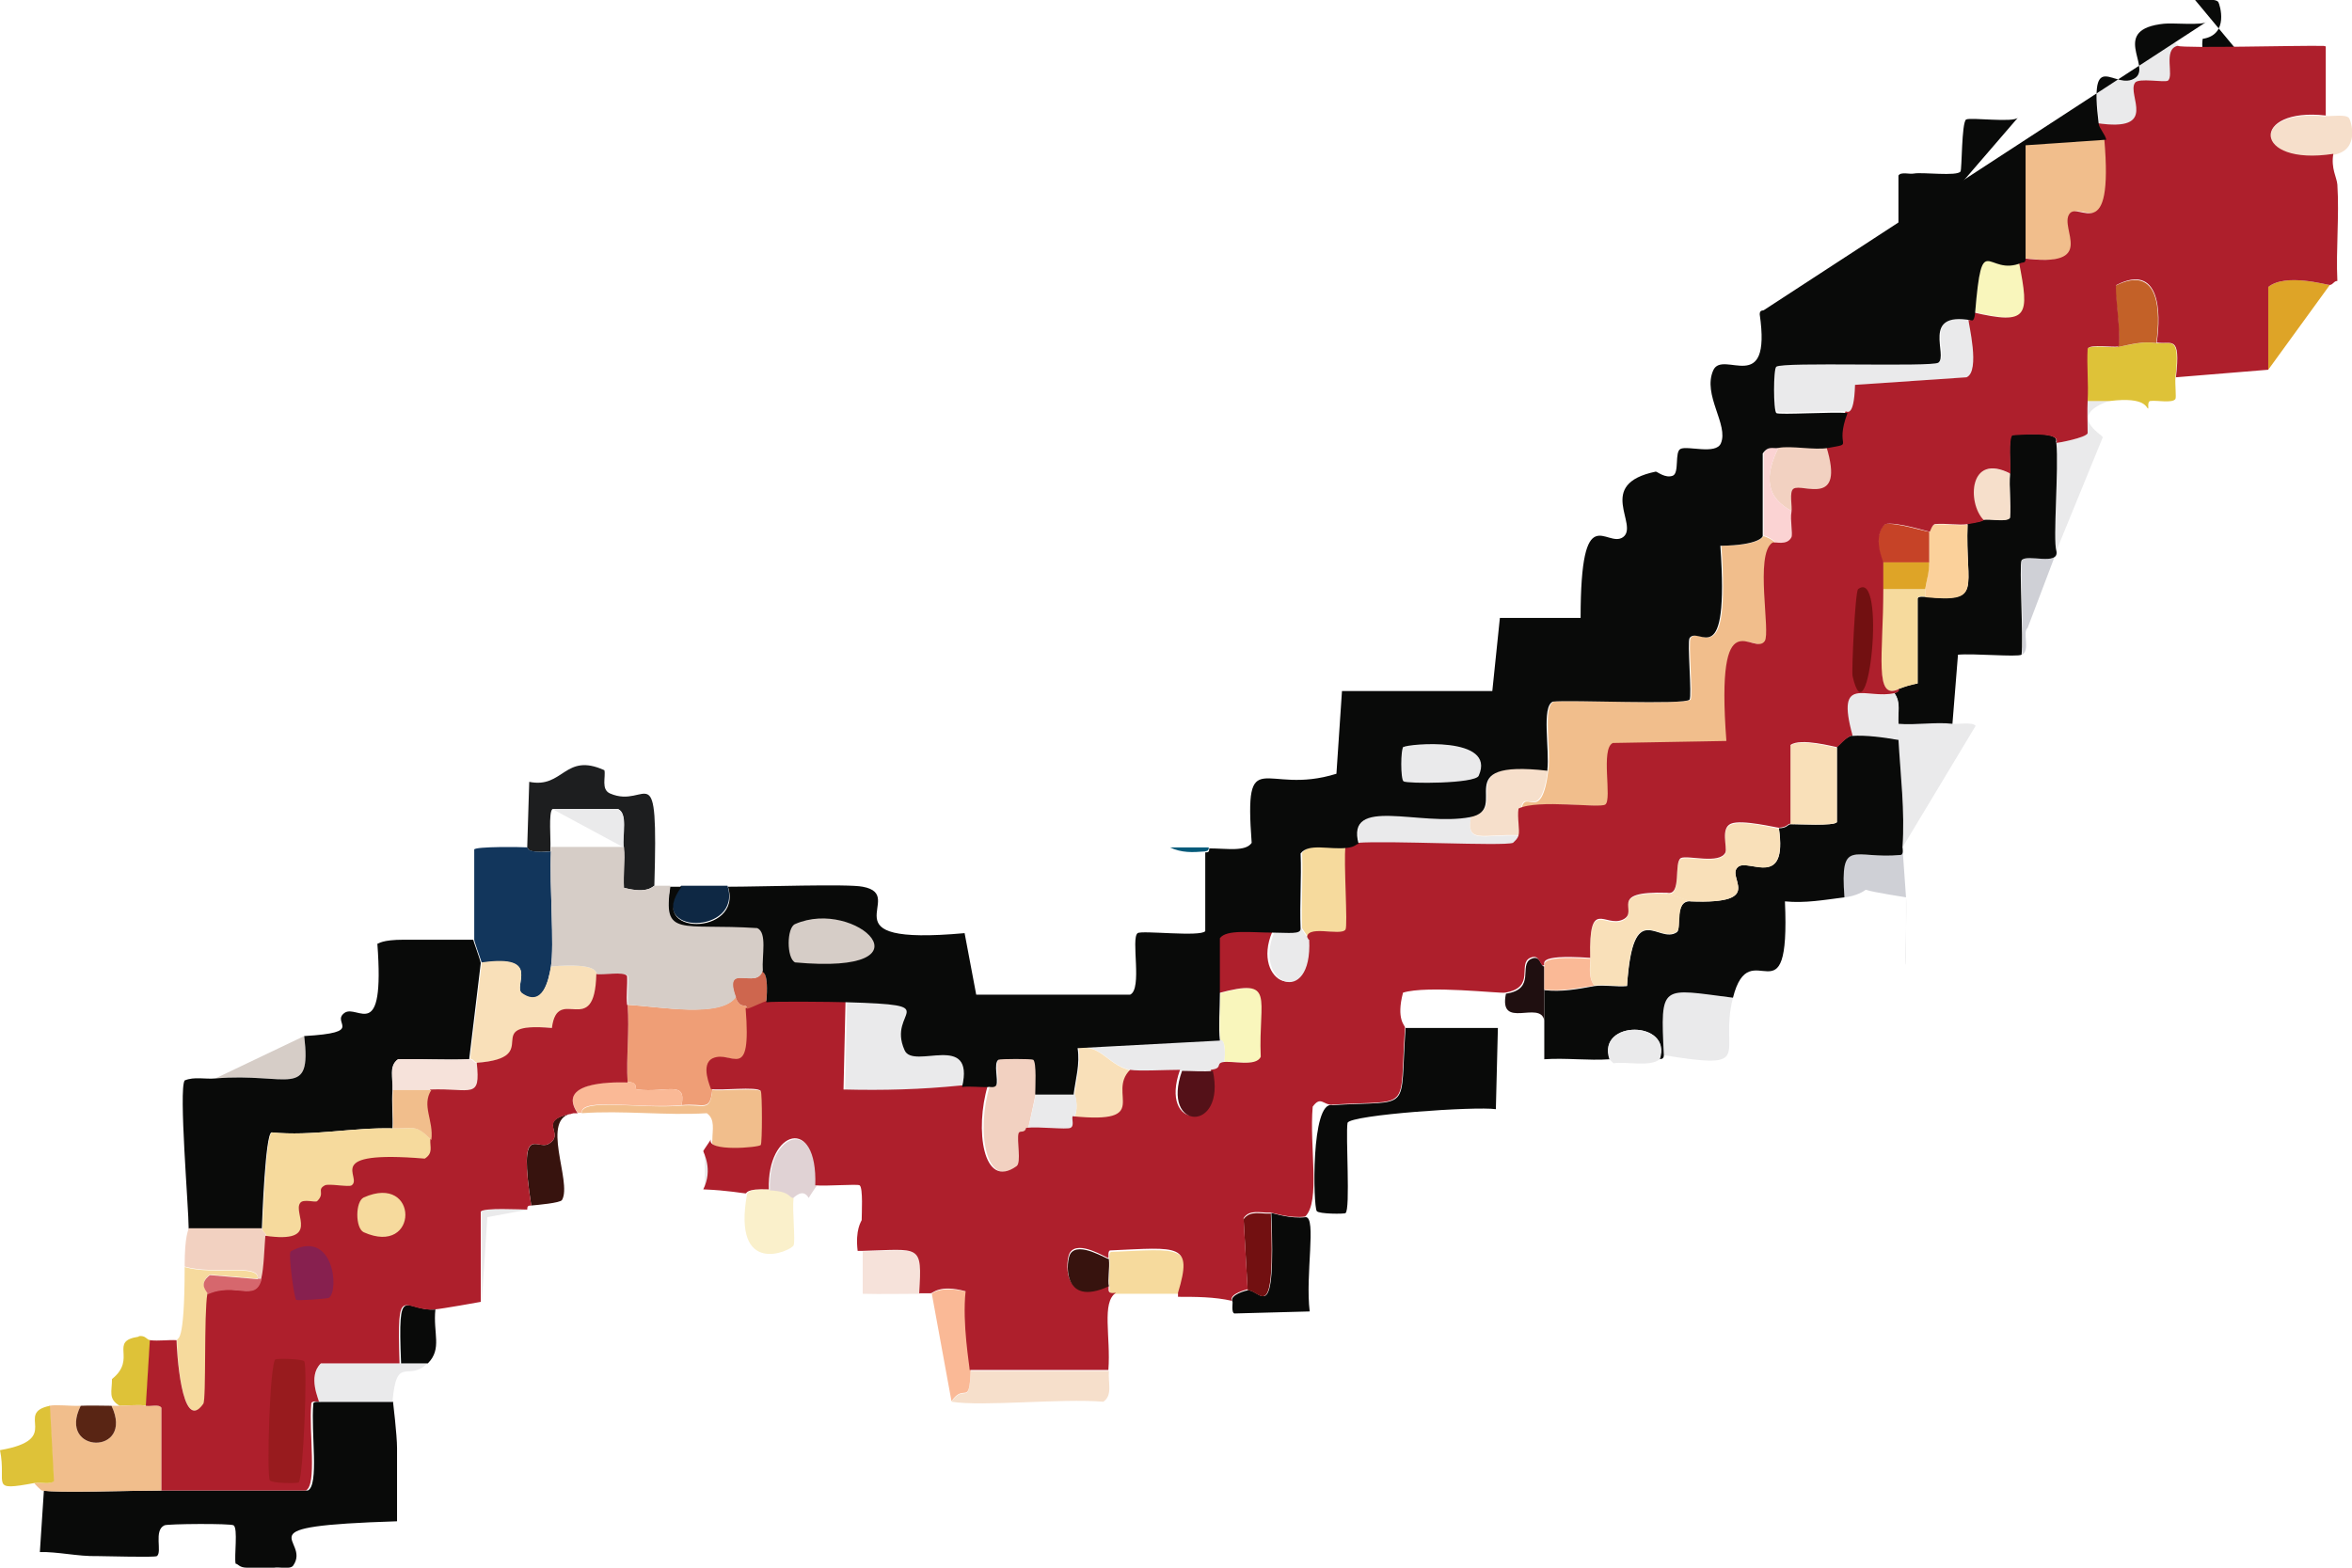<?xml version="1.0" encoding="UTF-8"?>
<svg id="Layer_2" data-name="Layer 2" xmlns="http://www.w3.org/2000/svg" viewBox="0 0 46.62 31.08">
  <defs>
    <style>
      .cls-1 {
        fill: #1d1e1f;
      }

      .cls-1, .cls-2, .cls-3, .cls-4, .cls-5, .cls-6, .cls-7, .cls-8, .cls-9, .cls-10, .cls-11, .cls-12, .cls-13, .cls-14, .cls-15, .cls-16, .cls-17, .cls-18, .cls-19, .cls-20, .cls-21, .cls-22, .cls-23, .cls-24, .cls-25, .cls-26, .cls-27, .cls-28, .cls-29, .cls-30, .cls-31, .cls-32, .cls-33, .cls-34, .cls-35 {
        stroke-width: 0px;
      }

      .cls-2 {
        fill: #f1be8c;
      }

      .cls-3 {
        fill: #d6cdc7;
      }

      .cls-4 {
        fill: #dea427;
      }

      .cls-5 {
        fill: #fbd3d3;
      }

      .cls-6 {
        fill: #c64327;
      }

      .cls-7 {
        fill: #87204f;
      }

      .cls-8 {
        fill: #981b1e;
      }

      .cls-9 {
        fill: #721011;
      }

      .cls-10 {
        fill: #d6676d;
      }

      .cls-11 {
        fill: #fbd19b;
      }

      .cls-12 {
        fill: #fab996;
      }

      .cls-13 {
        fill: #0e2844;
      }

      .cls-14 {
        fill: #f2d1c1;
      }

      .cls-15 {
        fill: #090a09;
      }

      .cls-16 {
        fill: #f6dfcb;
      }

      .cls-17 {
        fill: #541118;
      }

      .cls-18 {
        fill: #f6e2da;
      }

      .cls-19 {
        fill: #ce664e;
      }

      .cls-20 {
        fill: #f9e0b9;
      }

      .cls-21 {
        fill: #faf0cb;
      }

      .cls-22 {
        fill: #ae1f2c;
      }

      .cls-23 {
        fill: #dec238;
      }

      .cls-24 {
        fill: #37130e;
      }

      .cls-25 {
        fill: #cfd0d6;
      }

      .cls-26 {
        fill: #eaeaeb;
      }

      .cls-27 {
        fill: #045a7a;
      }

      .cls-28 {
        fill: #ef9e76;
      }

      .cls-29 {
        fill: #e0d2d4;
      }

      .cls-30 {
        fill: #1f0f10;
      }

      .cls-31 {
        fill: #592514;
      }

      .cls-32 {
        fill: #f9f6bc;
      }

      .cls-33 {
        fill: #f6da9d;
      }

      .cls-34 {
        fill: #12365c;
      }

      .cls-35 {
        fill: #c36128;
      }
    </style>
  </defs>
  <g id="Layer_1-2" data-name="Layer 1">
    <g>
      <g>
        <path class="cls-27" d="M23.43,16.8c.18,0,.36,0,.53,0,0,.06-.02.07-.08.08-.24.02-.46.03-.69-.08h.23Z"/>
        <g>
          <path class="cls-26" d="M37.71,16.8c.05-.72-.04-1.42-.08-2.14,0-.08.02-.12,0-.31.34.03.73-.04,1.07,0,.11.01.4-.04.46.04"/>
          <path class="cls-25" d="M40.19,12.45c-.11.08.06.44-.11.53.04-.28-.05-1.79,0-1.87.1-.14.74.12.69-.19"/>
          <path class="cls-25" d="M37.78,17.79s-.65-.1-.8-.15c-.1.08-.29.14-.42.15-.1-1.2.17-.75,1.11-.84.06,0,.03-.15.04-.15"/>
          <path class="cls-26" d="M37.78,19.13c-.04-.06.03-1.08,0-1.34"/>
          <path class="cls-26" d="M34.35,19.78c-.29,1.13.48,1.44-1.37,1.14-.07-1.45-.06-1.33,1.37-1.14Z"/>
          <path class="cls-26" d="M40.76,10.92c-.07-.22.05-1.62,0-2.14.03,0,.57-.1.61-.19,0-.22-.01-.43,0-.65h.46c-.89.3-.16.67-.15.73"/>
        </g>
        <path class="cls-3" d="M6.03,20.54c.15,1.27-.31.72-1.76.84"/>
        <path class="cls-26" d="M9.66,24.13l-.11,1.68v-1.79c.05-.08.76-.03.92-.04"/>
        <path class="cls-26" d="M7.86,30.16c0-.48,0-.97,0-1.45"/>
      </g>
      <g>
        <path class="cls-15" d="M6.34,27.79h1.45s.08.66.08.92c0,.48,0,.97,0,1.45-3.18.1-1.68.34-2.06.88-.06.08-.28.02-.38.04-.13.02-.37,0-.53,0-.16,0-.17-.07-.23-.08-.03-.15.05-.7-.04-.76-.06-.04-1.31-.03-1.37,0-.22.1-.04.53-.15.61-.05.03-.99,0-1.18,0-.38.01-.79-.09-1.14-.08l.08-1.22c.24.05,1.79,0,2.37,0,.95,0,1.91,0,2.86,0,.23-.1.06-1.15.11-1.72,0-.06.15-.03.15-.04Z"/>
        <path class="cls-15" d="M45.42,2.3c-2.28.33-.48-.98-1.68-.92,0-.14-.12-.32-.08-.61.53-.08.34-.68.31-.73-.06-.08-.35-.03-.46-.04"/>
        <path class="cls-26" d="M42.9.46c-.1.14.28.45.31.46-.29.06-.07.6-.19.69-.07.05-.58-.06-.65.04-.17.25.49.99-.76.8-.21-1.57.33-.63.73-.92.31-.22-.51-.96.57-1.07Z"/>
        <path class="cls-23" d="M2.75,26.49c.14-.02.15.07.23.08l-.08,1.3c-.13-.03-.36,0-.53,0-.23-.14-.15-.28-.15-.53.51-.41-.08-.75.53-.84Z"/>
        <path class="cls-15" d="M37.63,14.66c.04.71.13,1.42.08,2.14,0,0,.03.15-.04.15-.93.09-1.2-.36-1.11.84-.4.05-.78.12-1.18.08.11,2.5-.69.56-1.03,1.91-1.43-.18-1.44-.3-1.37,1.14,0,.09-.07.07-.08.08.26-.78-1.26-.78-.99,0-.43.03-.87-.03-1.3,0,0-.25,0-.51,0-.76,0-.21,0-.4,0-.61.34.04.66-.02.99-.08.2-.03.44.02.65,0,.12-1.79.62-.81.99-1.07.09-.07-.06-.63.27-.61,1.53.06.67-.49.95-.69.21-.15.98.44.8-.76.16,0,.17-.07.23-.08.16,0,.86.04.92-.04v-1.49s.19-.22.31-.23c.27-.03.64.03.92.08Z"/>
        <path class="cls-15" d="M40.76,8.78c.05.51-.07,1.92,0,2.14.06.31-.59.05-.69.19-.05.08.04,1.59,0,1.87-.09.05-.96-.03-1.26,0l-.11,1.37c-.33-.04-.73.03-1.07,0-.02-.21.06-.42-.08-.61.11-.03.07-.07.08-.08.13-.05.24-.09.38-.11v-1.68c0-.06.15-.03.15-.04,1.16.11.79-.14.84-1.45.37-.06.29-.07.31-.08.12-.02.47.05.53-.04.02-.29-.02-.59,0-.88.01-.14-.04-.71.04-.76,1.11-.08.83.15.88.15Z"/>
        <path class="cls-26" d="M32.9,21c-.2.16-.67.04-.92.08l-.08-.08c-.26-.78,1.26-.78.99,0Z"/>
        <path class="cls-13" d="M13.89,17.56c.18,0,.36,0,.53,0,.31.98-1.66.99-.92,0,.13,0,.25,0,.38,0Z"/>
        <path class="cls-2" d="M35.19,10.77c-.35.23-.03,1.78-.15,1.95-.23.32-.98-.91-.76,1.98l-2.25.04c-.25.11-.01,1.12-.15,1.22-.11.08-1.33-.12-1.72.08.07-.43.39.33.53-.76.06-.44-.12-1.27.11-1.37.33-.04,2.63.07,2.71-.04.05-.07-.05-1.15,0-1.22.18-.26.79.75.61-1.83.79-.01.8-.18.84-.19.02,0,.23.09.23.15Z"/>
        <path class="cls-15" d="M29.69,20.39l-.04,1.6c-.39-.06-2.87.11-2.94.27-.04.25.06,1.72-.04,1.79-.02.02-.53.02-.57-.04-.07-.09-.12-2.2.31-2.1,1.61-.1,1.33.19,1.45-1.53h1.83Z"/>
        <path class="cls-4" d="M44.96,7.33c0-.55,0-1.09,0-1.64.34-.28,1.16-.04,1.22-.04"/>
        <path class="cls-28" d="M14.81,20c.12,1.52-.27.82-.65.99-.26.12-.03.58-.04.61-.05.46-.17.26-.61.31.1-.5-.29-.24-.88-.31-.07,0,.05-.14-.19-.15-.03-.5.04-1.02,0-1.53.66.04,1.83.26,2.14-.15.1.27.2.09.23.23Z"/>
        <path class="cls-2" d="M41.75,2.75c.19,2.17-.5,1.22-.69,1.49-.2.29.58,1.08-.92.88v-2.25l1.6-.11Z"/>
        <path class="cls-26" d="M19.08,21.53c-.79.08-1.54.1-2.33.08l.04-1.76c1.99.07.79.15,1.14.95.18.39,1.41-.39,1.14.73Z"/>
        <path class="cls-26" d="M39.08,6.34c0,.06.24,1.02-.04,1.14l-2.21.15c-.02.7-.18.5-.19.53-.27-.03-1.35.04-1.41,0-.06-.04-.06-.87,0-.92.13-.09,3.08.02,3.21-.08.2-.14-.35-1.02.65-.84Z"/>
        <path class="cls-23" d="M42.74,6.8c.29.04.48-.19.38.69-.01.12.02.39,0,.42-.06.09-.38.02-.5.04-.06.01-.03.15-.04.15-.04,0-.03-.24-.76-.15h-.46c.02-.34-.02-.69,0-1.03.06-.09.48-.02.61-.04.26-.04.48-.12.76-.08Z"/>
        <path class="cls-20" d="M35.26,16.42c.17,1.21-.59.61-.8.76-.28.2.58.75-.95.69-.02,0-.43-.15-.46-.15.29.06.12-.61.27-.69.13-.07.77.12.88-.11.05-.11-.1-.48.11-.57.22-.1.91.08.95.08Z"/>
        <path class="cls-20" d="M33.05,17.71s.43.15.46.15c-.32-.02-.17.54-.27.61-.37.26-.88-.72-.99,1.07-.21.02-.45-.03-.65,0-.12-.17-.07-.35-.08-.53-.03-1.22.29-.59.65-.76.33-.16-.35-.58.88-.53Z"/>
        <path class="cls-15" d="M25.88,24.13c.22,0-.01,1.14.08,1.87l-1.49.04c-.07-.01-.03-.23-.04-.23-.07-.14.28-.23.31-.23.26,0,.55.75.46-1.53.05,0,.37.12.69.08Z"/>
        <path class="cls-16" d="M21.98,27.18c-.02.23.08.48-.11.61-.83-.07-2.39.1-3.01,0,.26-.38.35.13.38-.61h2.75Z"/>
        <path class="cls-14" d="M20.53,21.68s-.11.53-.15.69c-.04.13-.13.05-.15.11-.05.13.07.58-.04.65-.67.48-.84-.74-.57-1.6,0,0,.12.03.15-.04.04-.09-.06-.43.04-.5.03-.02.66-.02.69,0,.07.05.04.56.04.69Z"/>
        <path class="cls-2" d="M14.12,22.6c0-.2.06-.41-.11-.53-.81.05-1.68-.06-2.48,0-.01-.31,1.18-.08,1.98-.15.44-.04.56.15.61-.31.17.03.92-.06.99.04.03.04.03,1.03,0,1.07-.03.05-1.09.14-.99-.11Z"/>
        <path class="cls-33" d="M26.72,16.8c-.04.27.05,1.57,0,1.64-.1.14-.82-.12-.76.19,0-.01-.15-.22-.15-.23-.02-.49.02-.99,0-1.49.16-.22.57-.07.92-.11Z"/>
        <path class="cls-20" d="M36.41,14.81v1.49c-.06.08-.76.03-.92.04v-1.56c.2-.15.87.05.92.04Z"/>
        <path class="cls-12" d="M18.47,25.65s.16-.17.69-.04c-.07.65.08,1.49.08,1.56-.03.74-.12.23-.38.61"/>
        <path class="cls-33" d="M38.16,11.68s0,.1,0,.15c0,0-.15-.03-.15.04v1.68c-.14.03-.25.06-.38.11-.49.24-.31-.69-.31-1.98h.84Z"/>
        <path class="cls-26" d="M29.16,16.19c-.11.57.24.34.99.38-.03.07-.06.11-.11.15-.2.07-2.47-.05-3.09,0-.26-.97,1.22-.35,2.21-.53Z"/>
        <path class="cls-16" d="M30.68,15.27c-.15,1.09-.47.33-.53.76-.03.17.03.44,0,.53-.76-.04-1.1.19-.99-.38.82-.15-.48-1.14,1.53-.92Z"/>
        <path class="cls-26" d="M24.27,21.07c-.13.03.01.12-.23.15-.18.02-.42,0-.61,0-.28,0-.82.03-.99,0-.48-.09-.59-.51-1.07-.46l2.82-.15s.12-.05.08.46Z"/>
        <path class="cls-33" d="M23.36,25.65h-1.22c-.21.03-.13-.07-.15-.15-.03-.11.02-.37,0-.53,0,0-.02-.15.04-.15,1.36-.06,1.64-.15,1.34.84Z"/>
        <path class="cls-26" d="M13.97,22.83s.2.37,0,.76"/>
        <path class="cls-32" d="M24.27,21.07c.04-.51-.07-.43-.08-.46-.03-.26,0-.63,0-.92,1.15-.31.79.08.84,1.26-.09.21-.58.07-.76.11Z"/>
        <path class="cls-20" d="M22.44,21.23c-.48.47.46,1.07-1.14.92.09-.23,0-.44,0-.46.04-.31.13-.6.08-.92.48-.05.58.37,1.07.46Z"/>
        <path class="cls-14" d="M36.26,8.86c.38,1.23-.48.72-.65.84-.08.06-.02.35-.04.46-.6-.29-.59-.74-.31-1.3.26-.05.72.05.99,0Z"/>
        <path class="cls-11" d="M39,10.39c-.05,1.31.32,1.56-.84,1.45,0-.05,0-.1,0-.15.03-.19.07-.33.08-.53,0-.2,0-.41,0-.61,0,0,.06-.15.11-.15.21-.02.46.03.65,0Z"/>
        <path class="cls-16" d="M46.1,2.3c.11.01.4-.04.46.04.04.05.23.64-.31.73-1.63.25-1.64-.94-.15-.76Z"/>
        <path class="cls-21" d="M15.27,23.59c.41.02.37.14.46.15-.03.27.04.85,0,.95-.05.11-1.23.65-.92-1.03.02,0,0-.1.46-.08Z"/>
        <path class="cls-32" d="M40.07,5.2c.21,1.07.19,1.25-.92.99.13-1.7.22-.7.92-.99Z"/>
        <path class="cls-18" d="M18.24,25.65c-.38,0-.77.01-1.14,0v-.84c1.17-.03,1.21-.15,1.14.84Z"/>
        <path class="cls-35" d="M42.74,6.8c-.28-.04-.5.03-.76.08.08-.17-.09-1.19-.04-1.22.87-.43.89.53.8,1.14Z"/>
        <path class="cls-26" d="M37.55,13.75c.13.19.06.4.08.61.02.18,0,.22,0,.31-.28-.05-.65-.1-.92-.08-.34-1.23.28-.7.84-.84Z"/>
        <path class="cls-9" d="M25.19,24.05c.09,2.28-.2,1.53-.46,1.53l-.08-1.41c.13-.18.34-.1.53-.11Z"/>
        <path class="cls-29" d="M16.18,23.52s-.15.22-.15.23c-.12-.21-.29,0-.31,0-.09-.01-.05-.13-.46-.15-.05-1.18.97-1.48.92-.08Z"/>
        <path class="cls-16" d="M39.84,9.39c-.02.29.02.59,0,.88-.06.09-.41.01-.53.04-.33-.33-.29-1.34.53-.92Z"/>
        <path class="cls-6" d="M38.24,10.54c0,.2,0,.41,0,.61h-.92s-.23-.51.04-.76c.23-.04.83.16.88.15Z"/>
        <path class="cls-5" d="M35.26,8.86c-.28.56-.29,1.01.31,1.3-.03.15.03.43,0,.5-.09.19-.33.08-.38.11,0-.06-.21-.16-.23-.15v-1.64c.1-.16.2-.09.31-.11Z"/>
        <path class="cls-26" d="M21.3,21.68s.09.23,0,.46c-.02.06.04.19-.04.23-.07.04-.62-.03-.88,0,.04-.15.15-.65.15-.69h.76Z"/>
        <path class="cls-30" d="M30.61,19.16c0,.15,0,.31,0,.46,0,.21,0,.4,0,.61-.08-.41-.91.2-.76-.53.61-.09.24-.57.5-.69.2-.09.18.17.27.15Z"/>
        <path class="cls-4" d="M38.24,11.15c0,.21-.05.34-.08.53h-.84c0-.19,0-.34,0-.53h.92Z"/>
        <g>
          <path class="cls-22" d="M46.1.92v1.37c-1.49-.17-1.47,1.01.15.76-.05.29.07.47.08.61.04.63-.03,1.28,0,1.91-.07,0-.08.07-.15.08-.06,0-.88-.24-1.22.04,0,.55,0,1.09,0,1.64l-1.83.15c.1-.87-.09-.64-.38-.69.09-.61.06-1.58-.8-1.14-.05.03.11,1.05.04,1.22-.13.02-.55-.05-.61.04-.02.34.02.69,0,1.03-.01.21,0,.43,0,.65-.04.09-.58.19-.61.19-.05,0,.23-.23-.88-.15-.08.06-.03.62-.04.76-.83-.43-.86.59-.53.92-.02,0,.06.02-.31.08-.19.03-.44-.02-.65,0-.06,0-.1.15-.11.15-.05,0-.65-.2-.88-.15-.27.25-.04.73-.04.76,0,.19,0,.35,0,.53,0,1.3-.19,2.22.31,1.98,0,0,.03.05-.08.08-.56.14-1.18-.39-.84.84-.11.01-.27.22-.31.23-.05,0-.72-.19-.92-.04v1.56c-.06,0-.06.07-.23.08-.05,0-.74-.17-.95-.08-.21.09-.07.46-.11.57-.11.24-.74.05-.88.11-.15.08.02.75-.27.69-1.23-.04-.54.37-.88.53-.36.17-.68-.46-.65.76-1.15-.08-.86.14-.92.15-.09.01-.07-.24-.27-.15-.26.12.12.59-.5.69-.1.02-1.54-.15-2.02,0-.14.53.04.65.04.69-.12,1.72.16,1.43-1.45,1.53-.17.01-.22-.18-.38.04-.07.8.16,1.88-.15,2.18-.31.04-.64-.08-.69-.08-.2.01-.41-.07-.53.11l.08,1.41s-.38.09-.31.23c-.35-.08-.72-.08-1.07-.08,0-.01,0-.05,0-.08.3-.99.02-.9-1.34-.84-.06,0-.03.15-.04.15-.04,0-.59-.36-.76-.11-.09.12-.18,1.09.76.65.02.08-.05.18.15.15-.29.19-.1.87-.15,1.53h-2.75c0-.08-.15-.92-.08-1.56-.52-.14-.65.04-.69.04-.08,0-.15,0-.23,0,.06-.99.03-.87-1.14-.84-.03,0-.05,0-.08,0-.05-.42.07-.58.08-.61,0-.12.03-.64-.04-.69-.05-.03-.65.02-.88,0,.05-1.4-.96-1.1-.92.08-.47-.02-.43.08-.46.08-.05,0-.34-.06-.84-.08.2-.4,0-.73,0-.76,0-.01.15-.22.15-.23-.09.25.96.16.99.11.03-.04.03-1.03,0-1.07-.07-.1-.82,0-.99-.04,0-.03-.22-.49.04-.61.38-.17.77.52.65-.99.11-.04.31-.14.38-.15.13-.02,1.29-.01,1.6,0l-.04,1.76c.79.02,1.54,0,2.33-.08.17-.02.36.01.53,0-.26.86-.1,2.08.57,1.6.1-.07,0-.52.04-.65.02-.07.12.01.15-.11.26-.03.8.04.88,0,.08-.04.02-.17.04-.23,1.6.16.67-.45,1.14-.92.17.03.71,0,.99,0-.43,1.2.88,1.23.61,0,.24-.03.1-.12.23-.15.18-.04.67.1.76-.11-.05-1.18.31-1.57-.84-1.26,0-.37,0-.74,0-1.11.13-.18.62-.11,1.07-.11-.44,1.03.75,1.52.69.15-.05-.31.66-.05.76-.19.05-.07-.04-1.37,0-1.64.16-.02.18-.07.23-.08.62-.05,2.89.07,3.09,0,.05-.05.09-.08.11-.15.03-.09-.03-.36,0-.53.39-.19,1.61,0,1.72-.08.14-.1-.1-1.11.15-1.22l2.25-.04c-.22-2.9.54-1.66.76-1.98.12-.17-.2-1.72.15-1.95.05-.03.29.07.38-.11.03-.07-.03-.35,0-.5.02-.11-.05-.4.04-.46.17-.12,1.03.39.65-.84.54-.09.11.02.38-.69.01-.03.17.17.19-.53l2.21-.15c.28-.12.03-1.09.04-1.14,0,0,.06.06.08-.15,1.11.26,1.13.08.92-.99.02,0,.08.02.08-.08,1.5.2.71-.59.92-.88.18-.26.88.68.69-1.49-.02-.09-.14-.23-.15-.31,1.25.19.59-.56.76-.8.07-.1.58,0,.65-.04.13-.09-.1-.62.19-.69.17.05,2.33-.01,2.9,0Z"/>
          <path class="cls-26" d="M25.95,18.63c.07,1.37-1.13.88-.69-.15.29,0,.55.04.53-.08,0,.01.15.22.15.23Z"/>
          <path class="cls-9" d="M36.83,11.68c.57-.44.2,3.1-.11,1.72-.02-.08.05-1.66.11-1.72Z"/>
          <path class="cls-24" d="M21.98,24.97c.02.16-.03.42,0,.53-.95.44-.85-.53-.76-.65.17-.24.72.12.76.11Z"/>
          <path class="cls-17" d="M24.04,21.23c.27,1.23-1.04,1.2-.61,0,.2,0,.43.02.61,0Z"/>
        </g>
        <path class="cls-12" d="M31.52,19.01c0,.18-.04.37.08.53-.34.05-.65.12-.99.08,0-.15,0-.31,0-.46.05,0-.23-.23.92-.15Z"/>
        <path class="cls-19" d="M15.19,19.85c-.07.01-.27.12-.38.15-.02-.14-.13.04-.23-.23-.26-.72.43-.13.53-.53,0,.03.13,0,.08.61Z"/>
        <g>
          <path class="cls-15" d="M37.63,5.08v-1.6c.05-.08.22-.02.31-.04.17-.03.85.06.92-.04.03-.04.02-.96.11-1.03.08-.05.95.07,1.03-.04"/>
          <path class="cls-15" d="M43.74.43c-.06.08-.69.02-.84.04-1.08.11-.26.84-.57,1.07-.4.29-.93-.66-.73.92.01.08.13.21.15.31l-1.6.11v2.25c0,.09-.05.07-.08.08-.69.29-.78-.71-.92.99-.02.21-.08.14-.08.15-1-.18-.45.7-.65.84-.13.09-3.08-.02-3.21.08-.06.04-.06.87,0,.92.06.04,1.14-.03,1.41,0-.27.71.16.59-.38.69-.27.05-.74-.05-.99,0-.11.02-.2-.05-.31.11v1.64s-.05.18-.84.19c.18,2.58-.43,1.57-.61,1.83-.05.07.05,1.15,0,1.22-.08.11-2.38,0-2.71.04-.23.1-.06.93-.11,1.37-2.01-.23-.71.76-1.53.92-1,.19-2.47-.43-2.21.53-.05,0-.06.06-.23.08-.35.04-.76-.1-.92.11.02.49-.02.99,0,1.49.01.12-.25.08-.53.08-.45,0-.94-.07-1.07.11,0,.37,0,.74,0,1.11,0,.28-.03.65,0,.92l-2.82.15c.05.32-.04.61-.08.92h-.76c0-.13.03-.64-.04-.69-.03-.02-.66-.02-.69,0-.1.07,0,.4-.04.5-.03.07-.15.03-.15.04-.18.01-.36-.02-.53,0,.26-1.11-.97-.33-1.14-.73-.36-.8.85-.89-1.14-.95-.32-.01-1.47-.02-1.6,0,.05-.62-.07-.58-.08-.61-.03-.3.08-.75-.11-.84-1.53-.1-1.88.2-1.72-.84.08,0,.15,0,.23,0-.74.99,1.23.98.92,0,.66,0,2.38-.06,2.67,0,.93.17-.86,1.18,2.02.92l.23,1.22h3.05c.25-.11.01-1.12.15-1.22.08-.06,1.25.08,1.34-.04v-1.56c.06,0,.08-.01.08-.08.35,0,.72.07.84-.11-.15-2.02.24-.92,1.68-1.37l.11-1.64h2.98l.15-1.45h1.6c0-2.4.51-1.37.84-1.6.33-.24-.56-1.05.65-1.3.03,0,.19.14.34.08.13-.06.03-.47.15-.53.14-.07.7.12.8-.11.16-.37-.37-.96-.15-1.45.19-.42,1.16.55.92-1.11,0-.09.07-.07.08-.08"/>
          <path class="cls-3" d="M15.76,18.32c1.2-.53,2.84,1.02,0,.76-.17-.08-.17-.69,0-.76Z"/>
          <path class="cls-26" d="M27.82,14.81c.08-.06,1.85-.23,1.49.57-.07.16-1.43.16-1.49.11-.06-.04-.06-.64,0-.69Z"/>
        </g>
        <path class="cls-15" d="M8.01,18.63c.05,0,.1,0,.15,0,.03,0,.05,0,.08,0,.38,0,.76,0,1.14,0,0,.02.13.37.15.46l-.23,1.91c-.47.02-.94-.01-1.41,0-.19.13-.1.37-.11.61-.02.25.01.51,0,.76-.79-.02-1.6.16-2.4.08-.12.05-.18,1.65-.19,1.91h-1.45c0-.41-.2-2.76-.08-2.94.19-.08.41-.02.61-.04,1.44-.12,1.91.43,1.76-.84,1.23-.07.52-.26.8-.46.26-.18.8.64.65-1.37.03,0,.08-.08.53-.08Z"/>
        <path class="cls-33" d="M5.11,25.35l-.95-.08c-.25.19-.03.33-.04.38-.07.4-.01,2.09-.08,2.18-.45.63-.54-1.12-.53-1.26,0-.08.15.16.15-1.45.59.17,1.47-.07,1.45.23Z"/>
        <path class="cls-14" d="M5.19,24.35c0,.07.08.08.08.15-.02.23-.03.64-.08.84h-.08c.02-.3-.86-.06-1.45-.23,0-.64.08-.72.08-.76h1.45Z"/>
        <path class="cls-2" d="M1.6,27.87c-.48.96,1.08.99.61,0,.05,0,.1,0,.15,0,.17,0,.4-.03.53,0,.08.02.26-.04.31.04v1.64c-.57,0-2.13.05-2.37,0-.01,0-.14-.12-.15-.15.1-.02.32.04.38-.04l-.08-1.49c.14-.03.42.01.61,0Z"/>
        <path class="cls-26" d="M7.94,27.03h.53c-.38.38-.61-.19-.69.76h-1.45s-.24-.5.04-.76h1.56Z"/>
        <path class="cls-23" d="M.99,27.87l.08,1.49c-.06.08-.28.02-.38.04-.92.17-.55.04-.69-.65,1.27-.22.26-.73.99-.88Z"/>
        <path class="cls-31" d="M2.21,27.87c.47.99-1.09.96-.61,0,.2-.01.41,0,.61,0Z"/>
        <path class="cls-15" d="M8.63,25.96c-.05.47.14.78-.15,1.07h-.53c-.07-1.67.07-1.02.69-1.07Z"/>
        <path class="cls-1" d="M11.98,15.27c.03.13-.07.38.11.46.75.33.96-.88.88,1.83-.03,0-.12.17-.61.04-.02-.26.03-.54,0-.8-.03-.26.08-.68-.11-.76h-1.3c-.08.06-.03.62-.04.76,0,.03,0,.05,0,.08-.51.04-.43-.07-.46-.08l.04-1.3c.68.14.7-.59,1.49-.23Z"/>
        <path class="cls-34" d="M10.46,16.8s-.05.12.46.08c-.03.7.07,1.86,0,2.29-.05.28-.17.82-.57.53-.2-.14.41-.78-.8-.61-.03-.09-.15-.43-.15-.46,0-.6,0-1.2,0-1.79.04-.06.92-.05,1.07-.04Z"/>
        <path class="cls-24" d="M11.37,22.07c-.69.07-.02,1.36-.23,1.72-.03.06-.5.1-.61.11-.26-1.68.12-1.09.34-1.22.37-.21-.29-.47.5-.61Z"/>
        <path class="cls-12" d="M13.51,21.91c-.81.08-2-.16-1.98.15-.03,0-.05,0-.08,0-.42-.6.63-.62.99-.61.24,0,.12.15.19.15.59.07.98-.19.88.31Z"/>
        <path class="cls-20" d="M10.92,19.16c.99-.08.87.14.92.15-.03,1.32-.77.19-.88,1.07-1.48-.13-.11.59-1.49.69-.07,0-.08-.08-.15-.08l.23-1.91c1.21-.17.6.47.8.61.4.28.53-.25.57-.53Z"/>
        <g>
          <path class="cls-3" d="M12.37,16.8c.03.26-.02.54,0,.8.49.13.58-.04.61-.04.1,0,.2,0,.31,0-.16,1.04.19.74,1.72.84.2.09.09.54.11.84-.11.4-.79-.18-.53.53-.31.42-1.48.19-2.14.15-.02-.19.01-.38,0-.57-.07-.09-.48,0-.61-.04-.05-.01.07-.23-.92-.15.07-.43-.03-1.59,0-2.29,0-.03,0-.05,0-.08h1.45Z"/>
          <path class="cls-26" d="M10.95,16.04h1.3c.2.09.09.5.11.76"/>
        </g>
        <path class="cls-33" d="M7.79,22.37c.43.01.45-.09.76.23-.02.15.05.27-.11.38-2.08-.16-1.22.37-1.45.53-.06.04-.45-.04-.53,0-.17.08.01.15-.15.31-.03.03-.28-.05-.34.04-.14.2.42.8-.69.65,0-.07-.08-.08-.08-.15.02-.26.07-1.86.19-1.91.8.08,1.61-.1,2.4-.08Z"/>
        <path class="cls-18" d="M9.31,21c.07,0,.08.08.15.08.08.74-.09.5-.92.53h-.76c.02-.24-.07-.48.11-.61.47-.01.94.02,1.41,0Z"/>
        <g>
          <path class="cls-22" d="M12.44,19.93c.04.5-.03,1.02,0,1.53-.36-.01-1.41,0-.99.61-.03,0-.05,0-.08,0-.78.15-.13.4-.5.61-.23.13-.6-.46-.34,1.22-.06,0-.08.01-.08.08-.15,0-.86-.04-.92.04v1.79s-.77.14-.92.15c-.62.05-.75-.6-.69,1.07h-1.56c-.27.26-.03.73-.04.76,0,0-.15-.03-.15.04-.05.57.12,1.62-.11,1.72-.95,0-1.91,0-2.86,0v-1.64c-.05-.08-.22-.02-.31-.04l.08-1.3c.18.02.36-.01.53,0,0,.14.09,1.89.53,1.26.06-.09.01-1.77.08-2.18.56-.25.95.18,1.07-.31.05-.2.06-.61.08-.84,1.11.16.54-.45.69-.65.06-.09.31,0,.34-.04.16-.16-.02-.22.15-.31.08-.04.48.04.53,0,.23-.16-.62-.7,1.45-.53.17-.11.1-.23.11-.38.05-.39-.2-.68,0-.99.82-.03,1,.21.92-.53,1.38-.1,0-.82,1.49-.69.11-.88.85.25.88-1.07.13.03.54-.06.61.04.01.19-.02.38,0,.57Z"/>
          <path class="cls-8" d="M5.46,26.95c.05-.02.54-.01.57.04.07.1-.02,2.33-.11,2.4-.02.02-.53.02-.57-.04-.07-.1,0-2.35.11-2.4Z"/>
          <path class="cls-7" d="M5.76,24.81c.85-.47.97.77.76.92-.03.02-.62.06-.65.04-.04-.03-.16-.93-.11-.95Z"/>
          <path class="cls-33" d="M7.21,23.74c1.1-.49,1.1,1.18,0,.69-.17-.08-.17-.61,0-.69Z"/>
        </g>
        <path class="cls-2" d="M8.55,21.61c-.2.31.05.6,0,.99-.32-.32-.34-.22-.76-.23.01-.25-.02-.51,0-.76h.76Z"/>
        <path class="cls-10" d="M5.11,25.35h.08c-.12.49-.51.06-1.07.31,0-.05-.21-.19.04-.38l.95.08Z"/>
      </g>
    </g>
  </g>
</svg>